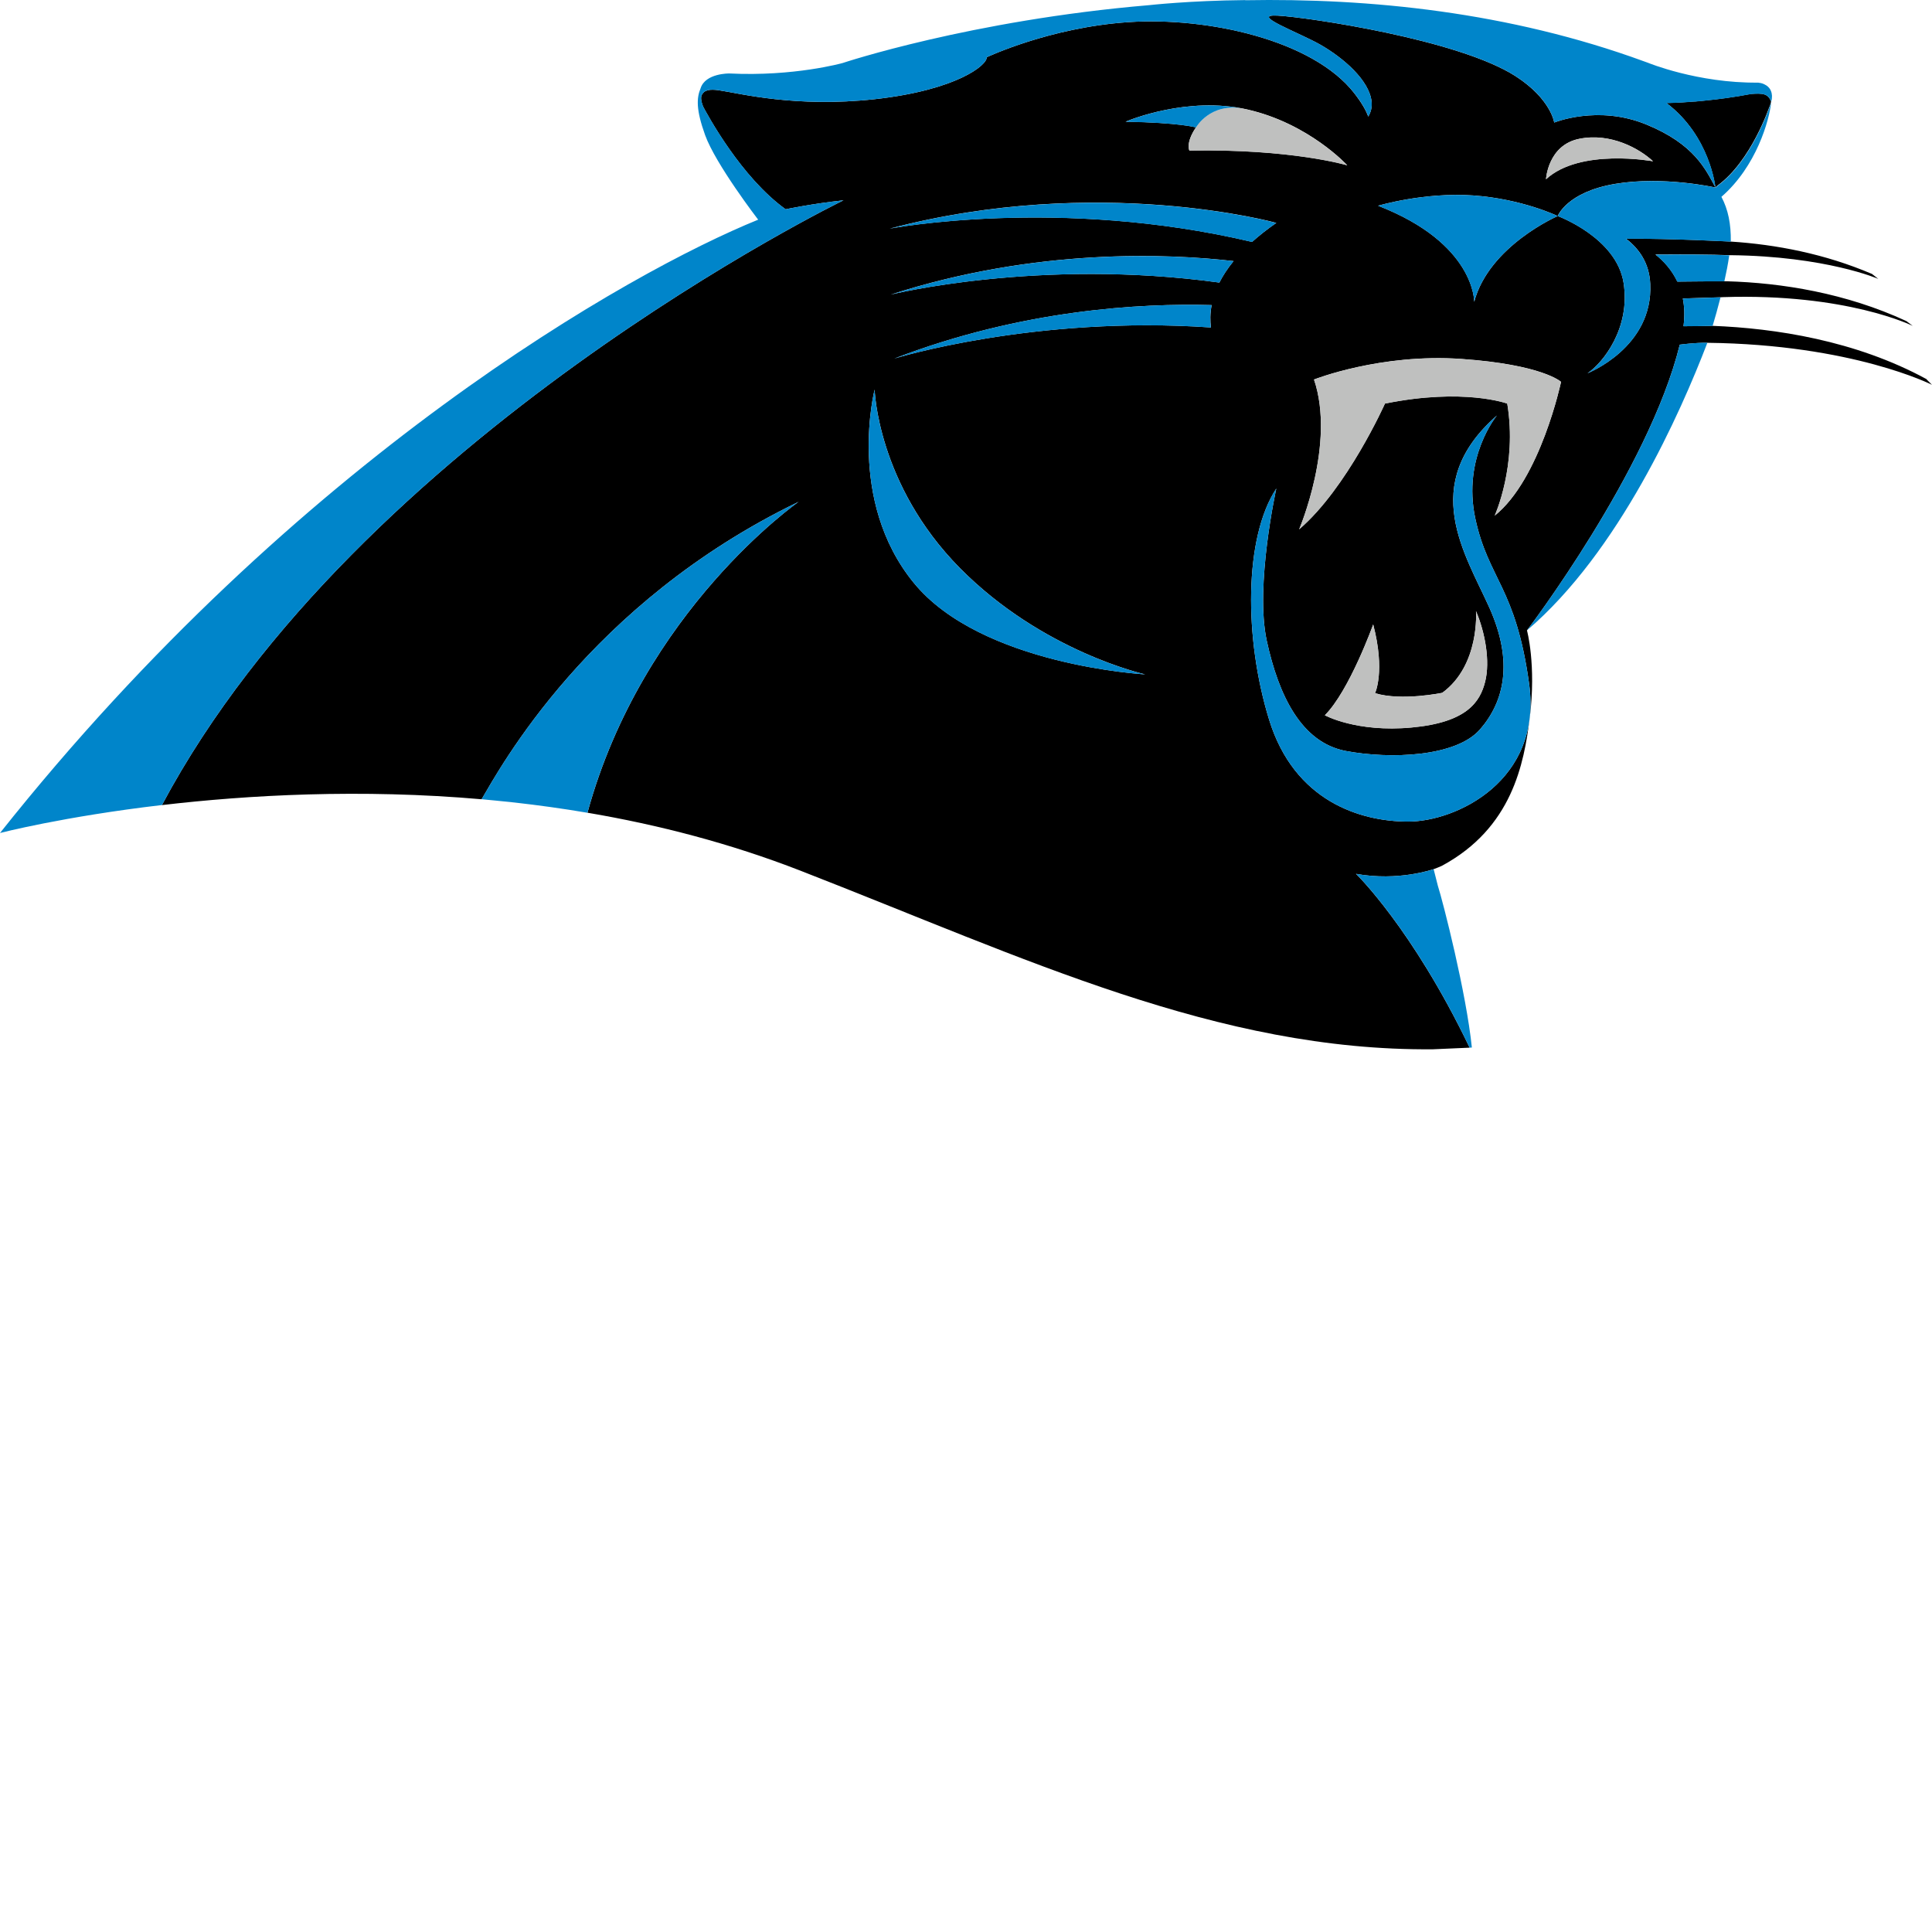 <?xml version="1.0" encoding="UTF-8"?>
<svg id="Layer" xmlns="http://www.w3.org/2000/svg" viewBox="0 0 420 418.74">
  <defs>
    <style>
      .cls-1, .cls-2, .cls-3 {
        stroke-width: 0px;
      }

      .cls-2 {
        fill: #bfc0bf;
      }

      .cls-3 {
        fill: #0085ca;
      }
    </style>
  </defs>
  <path class="cls-1" d="m385.03,22.14h0s0,0,0,0Zm-60.09,89.94s4.97-10.94,2.73-24.36c0,0-9.44-3.48-26.59,0,0,0-8.21,18.38-18.65,27.33,0,0,7.96-18.64,3.23-32.56,0,0,14.42-5.72,32.08-4.47,17.65,1.24,21.62,4.98,21.62,4.98,0,0-4.47,21.12-14.42,29.08h0Zm-11.4,38.51c8.21-6,7.33-17.75,7.33-17.75,1.99,4.65,3.1,10.87,1.99,15.32-1.11,4.43-3.99,8.87-15.98,9.97-11.99,1.12-18.87-2.66-18.87-2.66,5.33-5.32,10.51-19.74,10.51-19.74,2.67,10.22.4,14.94.4,14.94,5.77,1.77,14.62-.08,14.62-.08h0Zm18.88-1.94c2.89,21.09-15.87,29.94-26.29,29.94s-24.76-4.43-30.23-22.13c-5.47-17.71-5.47-39.59,1.56-50.27,0,0-4.68,21.1-2.08,33.08,2.6,11.98,7.55,22.14,17.19,23.97,9.64,1.82,23.98,1.3,29.18-4.7,5.22-5.99,7.3-14.58,2.09-26.31-5.22-11.71-15.64-26.83,1.58-41.92,0,0-7.57,9.11-4.7,22.4,2.86,13.28,8.8,14.86,11.7,35.95h0Zm-67.33-87.23c-39.26-5.4-71.47,2.62-71.47,2.62,31.63-10.19,60.38-8.92,74.55-7.29-1.33,1.63-2.35,3.19-3.09,4.67h0Zm-1.84,9.76c-38.37-2.66-68.8,6.75-68.8,6.75,27.67-10.64,53.56-12.04,68.95-11.61-.35,1.85-.33,3.5-.15,4.87h0Zm-64.63,55.48c-14.65-17.97-8.48-41.98-8.48-41.98,0,0,.55,20.59,18.52,38.79,17.98,18.2,40.3,23.12,40.3,23.12,0,0-35.69-1.96-50.34-19.93h0Zm78.84-78.21c-2.02,1.4-3.76,2.78-5.27,4.13-42.02-9.92-78.76-2.89-78.76-2.89,45.5-11.93,84.03-1.24,84.03-1.24Zm-32.77-21.99h0s.01-.01.01-.01c.63-.27,13.42-5.61,26.48-2.65,13.39,3.05,21.7,12.12,21.7,12.12,0,0-12.03-3.6-34.31-3.21,0,0-.88-1.62,1.42-5.02,0,0-3.57-1.04-15.3-1.24h0Zm98.62,3.71c6.85-1.38,13.11,2.14,16.05,4.88,0,0-15.84-2.93-23.27,3.91,0,0,.39-7.43,7.23-8.79Zm75.51,52.25c-15.48-8.44-33.04-11.07-46.51-11.59,0,0-5.48.1-6.33.08.28-2.24.21-4.25-.15-6.03,3.34-.1,7.58-.23,8.2-.26l.51-.03c26.99-.88,41.27,6.25,41.27,6.25l-1.37-1.04c-13.15-6.09-27.06-8.32-39.09-8.66h-.48s-5.81,0-10.23.07c-1.21-2.55-2.98-4.48-4.76-5.89,5.68-.03,12.27-.01,16.06.15h.28c20.77.23,32.1,5.15,32.1,5.15l-1.36-1.07c-10.3-4.4-20.83-6.39-30.7-7.04,0,0-12.87-.69-22.79-.63,2.87,2.18,5.07,5.31,5.28,9.81.67,13.86-13.64,19.44-13.64,19.44,3.36-2.24,9.4-9.83,7.84-19.67-1.57-9.83-14.31-14.5-14.31-14.5,0,0-14.92,6.46-18.16,18.64,0,0,.25-12.67-20.89-20.88,0,0,9.95-2.98,20.64-2.24,10.69.75,18.4,4.48,18.4,4.48,0,0,1.97-5.21,12.46-6.99,10.5-1.78,21.84.79,21.84.79-2.09-3.82-4.51-9.4-15.06-13.71-10.54-4.31-20-.41-20-.41,0,0-.69-5.09-8.35-10.05-12.46-8.05-45.4-12.85-51.76-13.2-6.34-.33,4.76,3.75,9.21,6.29,5.06,2.88,10.72,7.77,11.2,12.42.12,1.25-.17,2.34-.73,3.24-.45-1.3-1.39-2.96-3.03-5.08-9.03-11.59-31.91-16.6-49.09-15.45-17.18,1.15-30.83,7.64-30.83,7.64.2,1.59-6.33,7.12-24.35,9.11-17.16,1.88-29.28-1.26-33.64-1.9l-.33-.06c-1.77-.22-3.09-.14-3.65,1.13l-.06.18-.04.24c-.08.89.47,2.11.47,2.11l-.25-.48c1.22,2.34,8.52,15.8,18.15,22.71,0,0,5.75-1.22,12.57-1.95,0,0-105.44,51.3-148.16,131.46,18.61-2.18,43.1-3.59,69.69-1.25l-.18-.02h-.01c3.84-6.46,23.1-42.51,68.92-64.66,0,0-33.87,23.54-45.91,67.59,15.32,2.6,30.96,6.63,46.28,12.59,49.24,19.18,90.74,39.24,137.53,38.83l7.95-.35v-.04c-12.44-25.9-24.68-37.74-24.68-37.74,9.25,1.66,16.73-.98,16.86-1.02.69-.25,1.3-.5,1.8-.73,15.3-8.25,17.86-22.21,19.11-32.21,1.44-11.57-.61-18.96-.61-18.96,0,0,26.49-34.77,33.22-62.11,0,0,3.39-.46,6-.41,31.57.36,48.82,9.13,48.82,9.13l-1.18-1.19h0Zm-34.17-59.17c.1-.22.17-.43.23-.63l.14-.51v-.02c-.61-1.74-1.82-1.87-4.38-1.67-3.72.71-7.15,1.16-10.05,1.44h0l-.47.05-.34.03-1.25.12h-.18c-3.73.31-6.09.33-6.09.33,9.53,7.2,10.64,18.35,10.64,18.35l.49-.42c7.31-5.31,11.25-17.08,11.25-17.08h0Z"/>
  <path class="cls-2" d="m285.65,82.51c4.73,13.91-3.23,32.56-3.23,32.56,10.45-8.95,18.65-27.33,18.65-27.33,17.15-3.48,26.59,0,26.59,0,2.24,13.42-2.73,24.36-2.73,24.36,9.95-7.95,14.42-29.08,14.42-29.08,0,0-3.97-3.73-21.62-4.98-17.66-1.24-32.08,4.47-32.08,4.47h0Zm57.66-52.32c-6.83,1.36-7.23,8.79-7.23,8.79,7.43-6.84,23.27-3.91,23.27-3.91-2.94-2.74-9.19-6.26-16.05-4.88Zm-29.77,120.42s-8.85,1.85-14.62.08c0,0,2.27-4.73-.4-14.94,0,0-5.17,14.42-10.51,19.74,0,0,6.88,3.78,18.87,2.66,11.99-1.1,14.87-5.54,15.98-9.97,1.11-4.44,0-10.66-1.99-15.32,0,0,.87,11.75-7.33,17.75h0Zm-42.36-126.79c-13.06-2.97-25.84,2.38-26.48,2.65.62-.26,12.83-5.36,25.56-2.84-7.24-1.37-10.28,4.09-10.28,4.09-2.29,3.4-1.42,5.02-1.42,5.02,22.29-.4,34.31,3.21,34.31,3.21,0,0-8.31-9.07-21.7-12.12h0Z"/>
  <path class="cls-3" d="m365.17,74.91c-6.72,27.35-33.22,62.11-33.22,62.11h.01c20.02-17.09,33.37-47.29,39.21-62.52-2.61-.05-6,.41-6,.41h0Zm.81-3.99c.85.02,6.33-.08,6.33-.08.51-1.71,1.13-3.88,1.72-6.21-.62.03-4.85.16-8.2.26.36,1.78.42,3.78.15,6.03h0Zm-45.26,41.79c-2.86-13.29,4.7-22.4,4.7-22.4-17.21,15.1-6.79,30.21-1.58,41.92,5.21,11.73,3.13,20.32-2.09,26.31-5.2,6-19.54,6.52-29.18,4.7-9.64-1.83-14.59-11.99-17.19-23.97-2.6-11.99,2.08-33.08,2.08-33.08-7.03,10.68-7.03,32.56-1.56,50.27,5.47,17.71,19.8,22.13,30.23,22.13s29.18-8.85,26.29-29.94c-2.9-21.08-8.84-22.67-11.7-35.95h0Zm64.48-91.98l-.04-.34-.03-.18-.09-.3-.06-.15-.12-.26-.07-.12-.16-.23-.09-.1-.18-.19-.09-.08-.21-.16-.1-.07-.22-.12-.1-.06-.22-.1-.09-.05-.21-.07-.09-.03-.2-.05-.07-.02-.18-.03h-.05s-.14-.03-.14-.03h-.03s-.16-.03-.16-.03c-13.16.14-23.96-4.32-23.96-4.32l-.89-.32C328.09,2.62,297.73-.44,270.7.05v-.03c-12.08.11-20.89,1.1-20.89,1.1-38.81,3.28-66.63,12.58-66.63,12.58,0,0-10.56,2.97-24.63,2.27,0,0-5.22-.09-6.25,3.23-.88,2.12-1,4.64.98,10.15,2.29,6.36,11.47,18.31,11.54,18.4C137.05,59.03,64.76,99.56,0,181.07c0,0,13.69-3.56,35.21-6.08C77.93,94.84,183.37,43.54,183.37,43.54c-6.82.73-12.57,1.95-12.57,1.95-9.62-6.91-16.92-20.37-18.15-22.71l.25.48s-.54-1.22-.47-2.11l.04-.24.06-.18c.55-1.27,1.88-1.35,3.65-1.13l.33.06c4.36.65,16.47,3.78,33.64,1.9,18.01-1.99,24.54-7.52,24.35-9.11,0,0,13.65-6.5,30.83-7.64,17.18-1.14,40.07,3.87,49.09,15.45,1.65,2.12,2.59,3.78,3.03,5.08.56-.91.85-1.99.73-3.24-.49-4.65-6.15-9.54-11.2-12.42-4.45-2.54-15.56-6.63-9.21-6.29,6.35.35,39.3,5.14,51.76,13.2,7.67,4.96,8.35,10.05,8.35,10.05,0,0,9.46-3.9,20,.41,10.55,4.31,12.96,9.88,15.06,13.71,0,0-1.11-11.15-10.64-18.35,0,0,2.36-.01,6.09-.32h.18s1.25-.12,1.25-.12l.34-.03.47-.05h0c2.9-.29,6.33-.74,10.05-1.44,2.55-.2,3.76-.07,4.37,1.67v.02s-.14.51-.14.51c-.06.2-.14.41-.23.63,0,0-3.94,11.77-11.25,17.08l-.49.42s-11.35-2.57-21.84-.79c-10.49,1.78-12.46,6.99-12.46,6.99,0,0,12.74,4.67,14.31,14.5,1.56,9.84-4.47,17.43-7.84,19.67,0,0,14.31-5.59,13.64-19.44-.21-4.5-2.41-7.63-5.28-9.81,9.92-.06,22.79.63,22.79.63.06-3.84-.58-7-2.04-9.74,7.61-6.61,10.43-16.67,10.83-20.64h0c.04-.15.11-.51.12-.59l.02-.23c.02-.13.02-.27.02-.39v-.2h0Zm-85.62,24c21.14,8.21,20.89,20.88,20.89,20.88,3.24-12.17,18.16-18.64,18.16-18.64,0,0-7.71-3.73-18.4-4.48-10.7-.74-20.64,2.24-20.64,2.24Zm60.29,10.61c1.78,1.41,3.55,3.33,4.76,5.89,4.42-.08,10.23-.07,10.23-.07.42-1.87.79-3.75,1.04-5.51l.02-.15c-3.79-.17-10.38-.19-16.06-.15h0Zm-48.21,133.59c-.14.05-7.61,2.68-16.86,1.02,0,0,12.24,11.84,24.67,37.74v.04s.5-.03.5-.03c-1.2-11.8-6.24-31.57-7.41-35.23l-.9-3.54h0Zm-103-65.45c-17.98-18.19-18.52-38.79-18.52-38.79,0,0-6.17,24.01,8.48,41.98,14.65,17.98,50.34,19.93,50.34,19.93,0,0-22.31-4.92-40.3-23.12h0Zm-103.96,50.25h.01l.18.02c.67.06,2.82.26,2.93.28.29.02,3.98.41,4.01.41,5.23.59,10.52,1.32,15.87,2.23,12.04-44.05,45.91-67.59,45.91-67.59-45.81,22.15-65.08,58.2-68.92,64.66h0Zm88.72-124.02s36.74-7.03,78.76,2.89c1.51-1.36,3.25-2.73,5.27-4.13,0,0-38.53-10.69-84.03,1.24Zm.2,14.34s32.2-8.02,71.47-2.62c.74-1.48,1.76-3.05,3.09-4.67-14.18-1.62-42.93-2.9-74.55,7.29h0Zm76.65-40.43c-12.73-2.52-24.95,2.57-25.56,2.84h-.01s0,.01,0,.01h0c11.73.19,15.3,1.24,15.3,1.24,0,0,3.05-5.46,10.28-4.09h0Zm-75.83,54.32s30.43-9.41,68.8-6.75c-.19-1.37-.21-3.02.15-4.87-15.38-.43-41.28.97-68.95,11.61h0Z"/>
</svg>